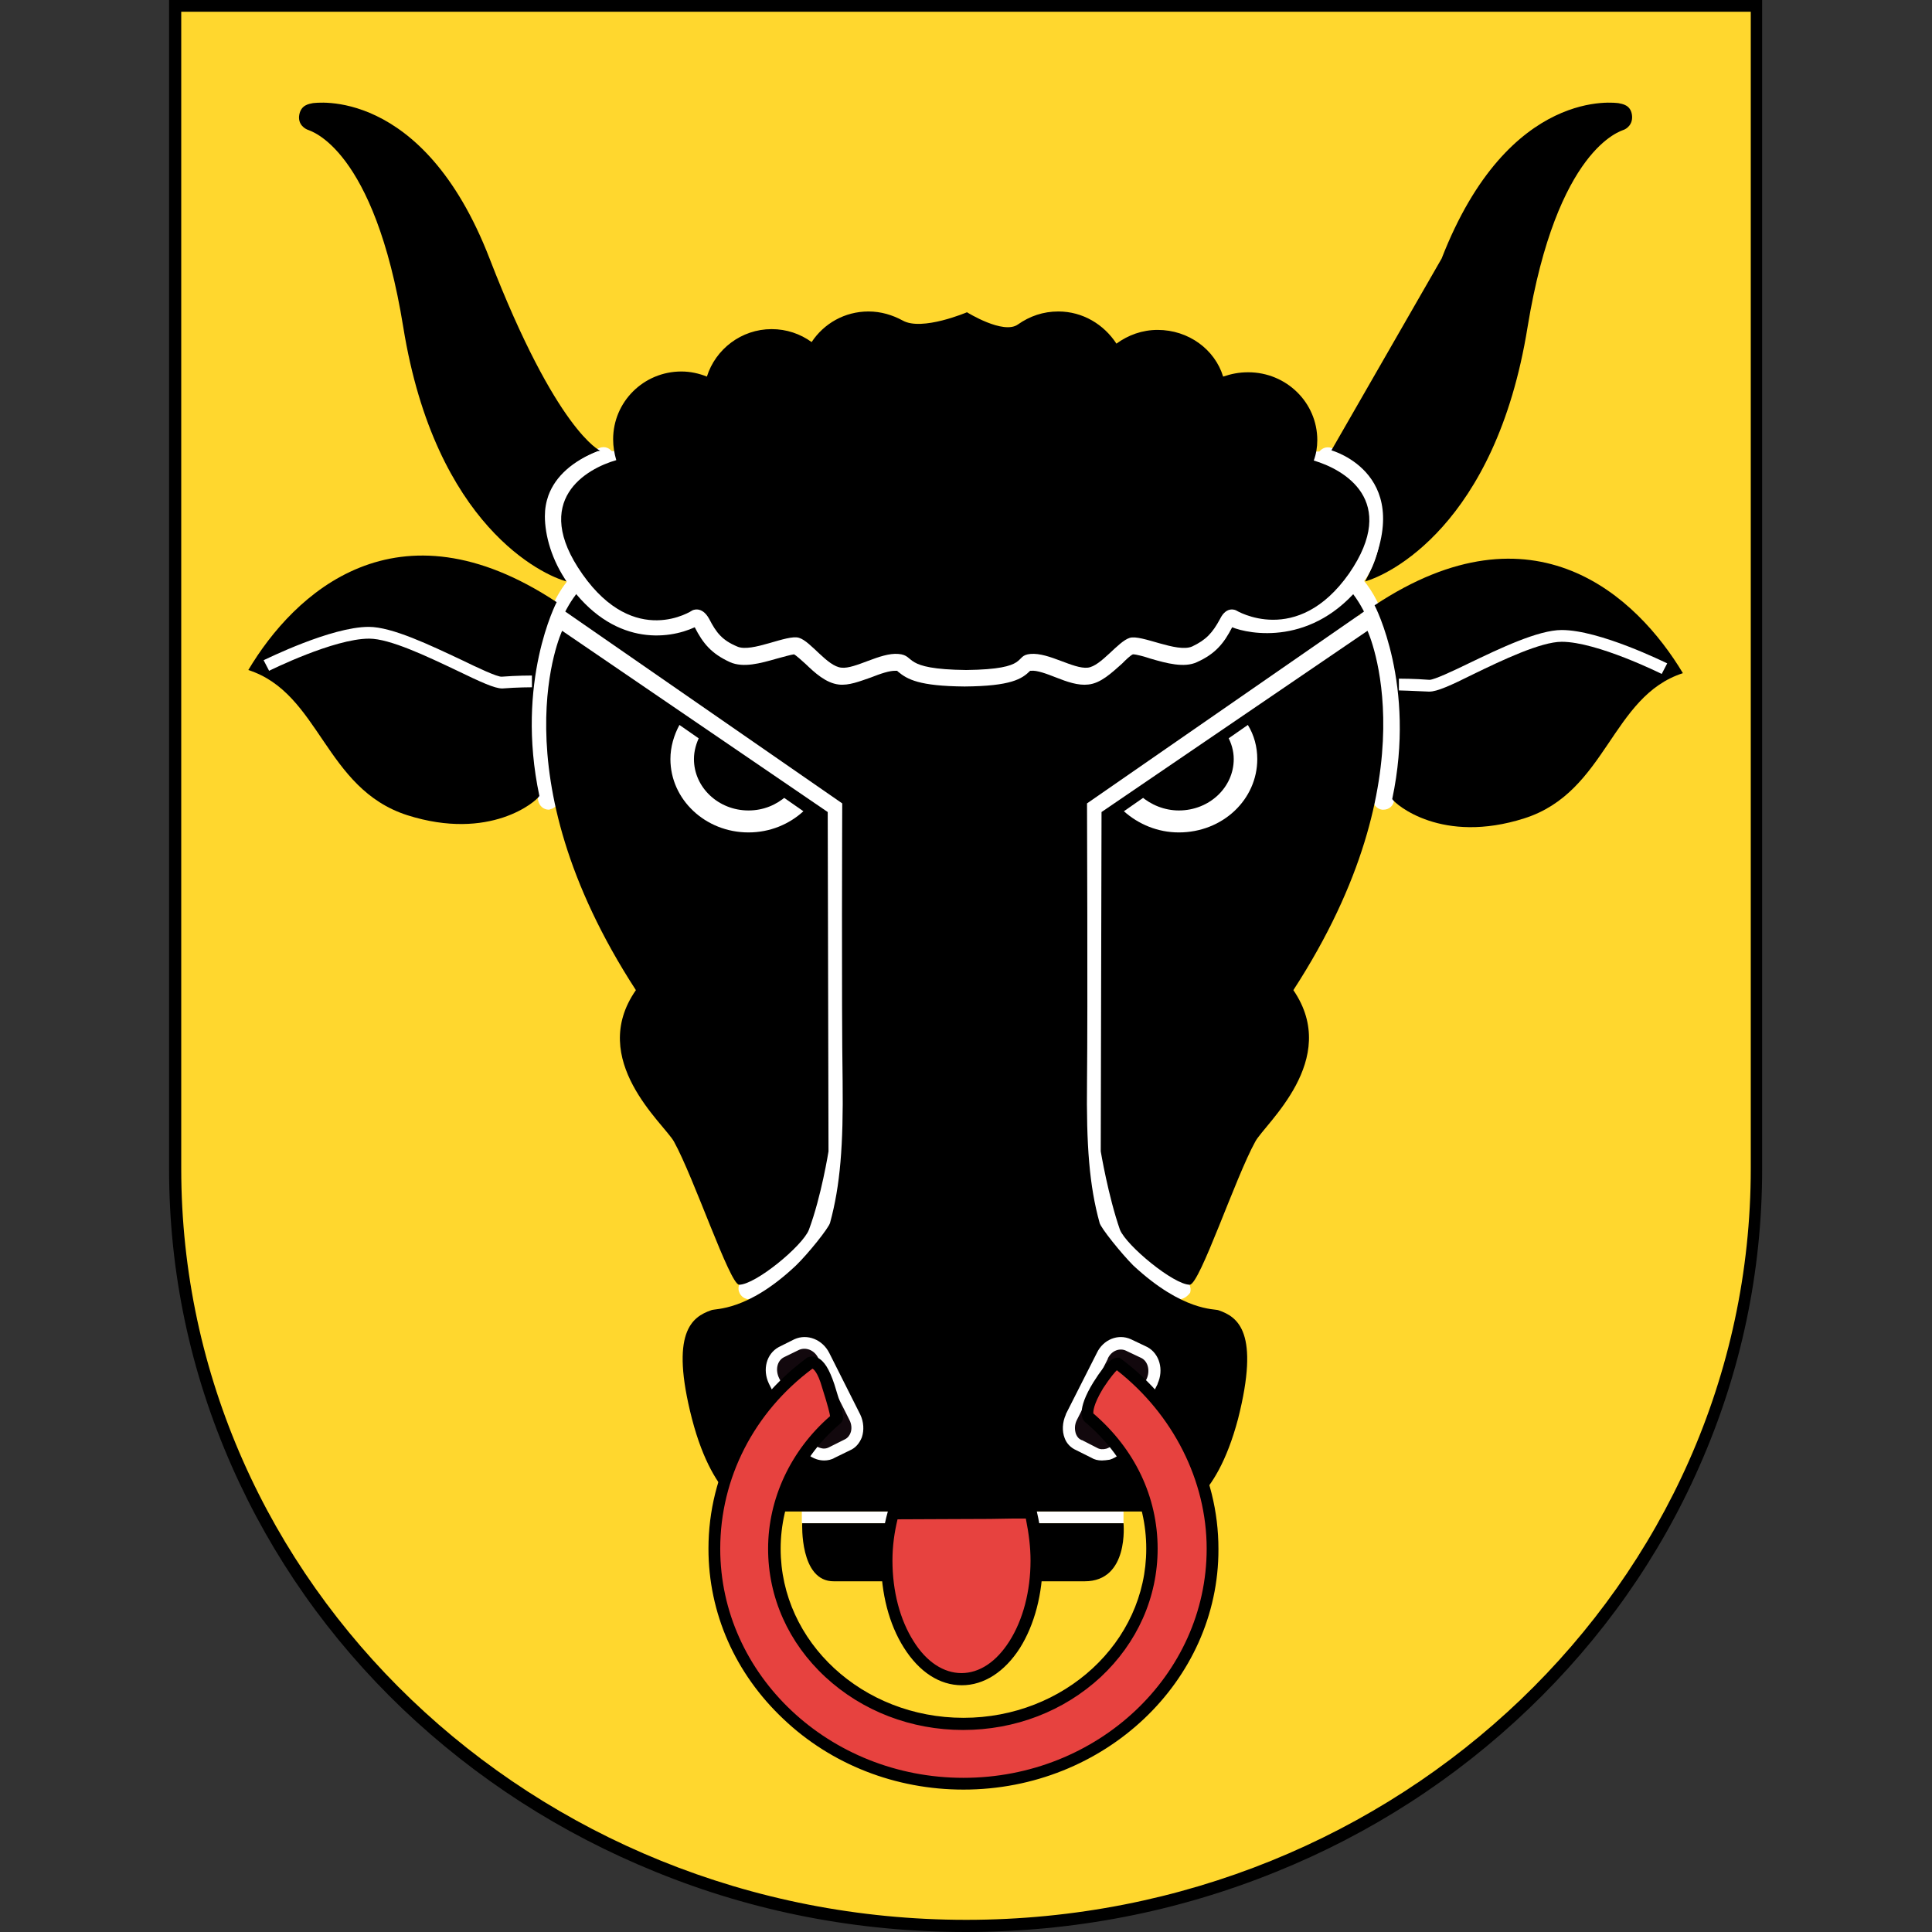 <?xml version="1.0" encoding="utf-8"?>
<!-- Generator: Adobe Illustrator 25.0.1, SVG Export Plug-In . SVG Version: 6.00 Build 0)  -->
<svg version="1.1" id="Ebene_1" xmlns="http://www.w3.org/2000/svg" xmlns:xlink="http://www.w3.org/1999/xlink" x="0px" y="0px"
	 viewBox="0 0 492.5 492.5" style="enable-background:new 0 0 492.5 492.5;" xml:space="preserve">
<rect x="0" y="0" width="492.5" height="492.5" fill="#333333" stroke="none"/>
<style type="text/css">
	.st0{fill:#FFD72E;}
	.st1{fill:#FFFFFF;}
	.st2{fill:#12080D;}
	.st3{fill:#E7423F;}
</style>
<g>
	<path class="st0" d="M246.1,1.5h201.7V298c0,106.7-90.2,193-201.6,193c-111.3,0-201.6-86.3-201.6-193l0-296.4L246.1,1.5L246.1,1.5z
		"/>
	<g>
		<path class="st1" d="M139.9,206.4c-1.3,0-2.4-0.9-2.7-2.3c-1.9-11.3-2.5-22.4-1.6-29.7c0.5-4.6,2.8-19.1,9.4-26.7
			c-1.1-1.7-2.6-4-3.8-6.7c-2.2-5.2-2.8-9.9-1.6-14.1c1.6-5.5,6-9.8,13.2-12.7c1.4-0.6,3,0.1,3.5,1.5s-0.1,3-1.5,3.5
			c-5.6,2.3-9,5.4-10.1,9.2c-1.4,4.7,0.6,10.8,5.7,17.9l0.1,0.1c0.8,1.1,0.6,2.7-0.4,3.6c-4.3,3.7-8,13.5-9.3,25
			c-0.8,6.8-0.2,17.3,1.6,28.2c0.2,1.5-0.8,2.9-2.2,3.1C140.2,206.4,140,206.4,139.9,206.4z M352.7,206.4c-0.1,0-0.3,0-0.4,0
			c-1.5-0.2-2.5-1.6-2.3-3.1c1.7-11.1,2.2-21.7,1.5-28.2c-1.3-11.4-5-21.3-9.4-25c-1.1-0.9-1.3-2.5-0.4-3.7
			c6.5-8.8,6.8-14.6,5.9-17.9c-1.1-3.9-4.5-7-10.1-9.3c-1.4-0.6-2-2.1-1.5-3.5c0.6-1.4,2.1-2,3.5-1.5c7.3,3,11.7,7.3,13.3,12.8
			c1.7,6-0.1,13-5.4,20.7c5.4,6.2,8.4,17.5,9.5,26.7c1.1,10.1-0.7,24.1-1.5,29.6C355.2,205.5,354,206.4,352.7,206.4z"/>
		<rect x="204.4" y="385.3" class="st1" width="82" height="3"/>
		<path class="st1" d="M191,331.2c-1.1,0-2.2-0.7-2.6-1.9c-0.5-1.4,0.3-2.9,1.8-3.4c3.2-1,14.3-10.2,16-13.6c3.2-6.6,4-18,4.1-19.1
			L210,207l-66.1-45.5c-1.2-0.8-1.5-2.5-0.7-3.8c0.8-1.2,2.5-1.5,3.8-0.7l68.4,47.1l0.3,89.1l0,0.1c0,0.5-0.8,13.3-4.6,21.2
			c-2.4,4.9-14.6,15-19.2,16.4C191.6,331.1,191.3,331.2,191,331.2z M300.6,331.2c-0.3,0-0.5,0-0.8-0.1c-4.6-1.5-16.9-11.5-19.2-16.4
			l0,0c-3.6-7.9-4.5-20.6-4.5-21.1l0-0.1l0-0.1l0.2-89l68.4-47.1c1.2-0.8,2.9-0.5,3.8,0.7c0.8,1.2,0.5,2.9-0.7,3.8l-66,45.5
			l-0.2,86.1c0.1,1.1,1,12.5,4,19.1c1.7,3.5,12.7,12.6,16,13.6c1.4,0.4,2.2,2,1.8,3.4C302.8,330.4,301.7,331.2,300.6,331.2z"/>
	</g>
	<g>
		<path d="M153,114.9c0,0-11.1-4.8-28.2-49c-17.1-44.2-44.9-39.6-45.1-39.6c-0.9,0.2-2.9,0.4-3.4,2.9c-0.5,2.6,1.6,3.7,2.2,3.9
			c0.6,0.3,16.9,4.5,24.3,50.3c8.2,50.8,35.8,63.3,41.6,64.8C130.3,121,153,114.9,153,114.9"/>
		<path d="M367.5,65.9c17.2-44.2,44.9-39.6,45.1-39.6c0.9,0.2,3,0.4,3.4,2.9c0.4,2.6-1.5,3.7-2.1,3.9c-0.6,0.3-17,4.5-24.5,50.3
			c-8.2,50.8-35.8,63.3-41.4,64.8c14-27.2-8.6-33.4-8.6-33.4"/>
		<path d="M350.4,154.3c0,0,10.7,20.2,4.5,49.4c0.9,1.4,12.7,11.6,33.7,4.9c21-6.7,22.1-31.1,40.4-37
			C417.3,152.1,391.1,127.3,350.4,154.3"/>
	</g>
	<path class="st1" d="M364.4,176.3c-0.1,0-0.1,0-0.2,0c-3.8-0.2-7.6-0.3-7.6-0.3v-3c0.2,0,4,0,7.8,0.3c0,0,0,0,0,0
		c1.2,0,6.1-2.3,10-4.2c7.9-3.8,17.7-8.5,23.7-8.5c9.7,0,26.2,8.2,26.9,8.5l-1.4,2.7c-0.2-0.1-16.5-8.2-25.5-8.2
		c-5.3,0-15.2,4.7-22.4,8.2C369.7,174.8,366.3,176.3,364.4,176.3z"/>
	<path d="M141.9,153.5c0,0-10.6,20.2-4.4,49.4c-0.8,1.4-12.6,11.6-33.7,4.9c-21.1-6.8-22.2-31.1-40.5-37
		C74.9,151.3,101.1,126.5,141.9,153.5"/>
	<path class="st1" d="M128,175.5c-1.9,0-5.4-1.6-11.6-4.6c-7.6-3.6-17-8.1-22.3-8.1c-9,0-25.3,8.1-25.5,8.2l-1.4-2.7
		c0.7-0.3,17.2-8.5,26.8-8.5c6,0,15.7,4.7,23.6,8.4c4.1,2,9.2,4.4,10.3,4.3c3.8-0.3,7.5-0.3,7.7-0.3l0,3c0,0-3.8,0-7.5,0.3
		C128.2,175.5,128.1,175.5,128,175.5z"/>
	<g>
		<path d="M204.5,388.3h81.9c0,0,1.5,14.8-9.9,14.8h-63.9C203.8,403.2,204.5,388.3,204.5,388.3"/>
		<path d="M143.3,160.8L211,207l0.2,86.5c0,0-1.8,11.4-5,20c-1.6,4.1-13.6,14-17.8,14c-2.4-0.2-11.5-27.3-16.6-36.5
			c-2.5-4.5-22.1-20.8-9.7-38.6C126.2,197.1,143.3,160.8,143.3,160.8"/>
		<path d="M348.6,160.8L280.8,207l-0.2,86.5c0,0,1.9,11.4,4.9,20c1.7,4.1,13.7,14,17.8,14c2.6-0.2,11.6-27.3,16.7-36.5
			c2.4-4.5,21.9-20.8,9.7-38.6C365.6,197.1,348.6,160.8,348.6,160.8"/>
	</g>
	<g>
		<path class="st1" d="M170.9,193.5c0,10.3,8.9,18.7,19.9,18.7c5.5,0,10.4-2.1,14-5.4l-31.6-22C171.8,187.4,170.9,190.4,170.9,193.5
			"/>
		<path d="M176.9,193.5c0,7.2,6.2,13.1,13.9,13.1c3.8,0,7.1-1.4,9.7-3.7l-22.1-15.3C177.5,189.4,176.9,191.4,176.9,193.5"/>
		<path class="st1" d="M320.5,193.5c0,10.3-8.8,18.7-20,18.7c-5.4,0-10.3-2.1-14-5.4l31.6-22C319.7,187.4,320.5,190.4,320.5,193.5"
			/>
		<path d="M314.5,193.5c0,7.2-6.2,13.1-14,13.1c-3.6,0-7.1-1.4-9.7-3.7l22.1-15.3C313.9,189.4,314.5,191.4,314.5,193.5"/>
		<path d="M310.6,334c-0.9-0.4-9,0.4-21.7-11.4c-3-3-8.4-9.7-8.6-10.9c-2.6-9.4-3.4-19.7-3.2-36.1c0.2-18.9,0-70.8,0-70.8l70.6-48.9
			c0,0-5.2-11-13.3-11.3c-4.1-0.2-68,0.1-88.5,0.2c-20.5-0.1-84.5-0.4-88.4-0.2c-8.2,0.4-13.4,11.3-13.4,11.3l70.6,48.9
			c0,0-0.2,51.9,0.1,70.8c0.2,16.3-0.6,26.6-3.2,36.1c-0.3,1.3-5.6,7.9-8.7,10.9c-12.5,11.8-20.6,10.9-21.6,11.4
			c-4.9,1.7-10.6,5.6-4.9,27.7c5.7,21.9,15.5,23.6,15.5,23.6h108.2c0,0,9.7-1.7,15.5-23.6C321.2,339.6,315.6,335.7,310.6,334"/>
		<path class="st1" d="M152.4,115c-6.4,2.5-10.8,6.4-12.6,11.3c-0.6,1.7-0.9,3.4-0.9,5.3c0,4.8,1.7,11.2,5.8,17
			c11.5,16.3,25.7,14.4,32.4,11.3c0,0,0,0,0,0c2.1,4.1,4.2,6.7,9,8.9c3.4,1.5,7.7,0.3,11.9-0.9c1.5-0.4,3.6-1,4.4-1.1
			c0.6,0.3,2,1.6,2.9,2.4c2.4,2.3,5.2,4.9,8.5,5.3c2.6,0.3,5.3-0.8,8.2-1.8c2.3-0.9,4.8-1.8,6.4-1.7c0,0,0.3,0,0.3,0
			c0,0,0.2,0.2,0.2,0.2c2.4,2,5.4,3.7,17,3.8c11.8-0.1,14.6-1.9,16.7-4v0l0.2,0c1.5-0.2,4.1,0.8,6.4,1.7c2.8,1.1,5.6,2.1,8.2,1.8
			c3.2-0.3,6-3,8.6-5.3c0.9-0.9,2.1-2.1,2.8-2.4c0.9,0,3,0.6,4.5,1.1c4.1,1.2,8.6,2.4,11.8,0.9c4.7-2.1,6.9-4.8,9-8.9v0
			c4.1,1.7,20.6,5.1,33.3-11.3c3.9-5,4.9-12.2,4.9-17c0-1.8-0.2-3.5-0.9-5.2c-1.9-5.9-7.1-9.3-12-11.3"/>
		<path d="M334.9,117.4c0.6-1.6,0.9-3.4,0.9-5.2c0-9.6-7.9-17.3-17.6-17.3c-2.4,0-4.3,0.4-6.4,1.1c-2.1-6.9-8.8-11.9-16.7-11.9
			c-3.9,0-7.5,1.3-10.5,3.5c-3.2-4.9-8.6-8.2-14.8-8.2c-3.9,0-7.3,1.2-10.3,3.3c-3.7,2.7-13-3.1-13-3.1s-11.5,4.9-16.4,2.1
			c-2.6-1.4-5.5-2.3-8.7-2.3c-6.1,0-11.4,3.1-14.5,7.8c-2.9-2.1-6.4-3.3-10.2-3.3c-7.7,0-14.3,5.1-16.5,12.1c-2-0.8-4.2-1.3-6.5-1.3
			c-9.6,0-17.4,7.7-17.4,17.3c0,1.8,0.3,3.6,0.8,5.3c-7.4,2.1-22,10.1-8.6,29.1c13.4,19,28,9.2,28,9.2s2.4-1.3,4.3,2.2
			c1.8,3.5,3.3,5.4,7.1,7c3.7,1.7,12.8-3.2,15.8-2.2c3,0.9,7.2,7.3,10.8,7.6c3.5,0.4,9.9-3.9,14.5-3.5c4.7,0.4,0.5,3.9,17.3,4.1
			c16.7-0.2,11.9-3.7,16.4-4.1c4.7-0.4,10.9,3.9,14.6,3.5c3.4-0.4,7.7-6.7,10.7-7.6c3-0.9,12,3.9,15.9,2.2c3.6-1.7,5.2-3.5,7.1-7
			c1.7-3.5,4.1-2.2,4.1-2.2s15.5,9.5,28.8-9.4C356.8,127.5,342.4,119.6,334.9,117.4"/>
		<path class="st2" d="M218,361.3c1.4,2.8,0.5,6-1.9,7.1l-3.9,1.9c-2.4,1.3-5.5,0-6.9-2.6l-7.9-15.7c-1.4-2.8-0.5-6,1.9-7.3l3.9-1.9
			c2.4-1.1,5.5,0,6.9,2.8L218,361.3L218,361.3z"/>
		<path class="st2" d="M273.1,361.3c-1.3,2.8-0.6,6,1.9,7.1l3.9,1.9c2.4,1.3,5.6,0,6.9-2.6l7.9-15.7c1.3-2.8,0.4-6-1.9-7.3l-4.1-1.9
			c-2.4-1.1-5.4,0-6.7,2.8L273.1,361.3z"/>
	</g>
	<path class="st1" d="M280.9,372.3c-1,0-1.9-0.2-2.7-0.7l-3.8-1.9c-1.4-0.6-2.5-1.7-3-3.1c-0.7-1.8-0.6-4,0.3-6l0-0.1l7.9-15.6
		c1.6-3.4,5.4-5,8.7-3.5l0,0l4.2,2c3.1,1.7,4.2,5.8,2.6,9.3l0,0.1l-7.9,15.7c-0.9,1.7-2.4,3-4.3,3.6
		C282.2,372.2,281.5,372.3,280.9,372.3z M274.5,362c-0.6,1.2-0.6,2.5-0.2,3.6c0.3,0.7,0.7,1.2,1.4,1.5l0.1,0l3.9,2
		c0.7,0.4,1.5,0.4,2.3,0.2c1-0.3,2-1.1,2.4-2.1l7.9-15.7c0.9-2,0.4-4.4-1.3-5.3l-4-1.9c-1.5-0.7-3.6-0.1-4.6,2l0,0.1L274.5,362z
		 M210.1,372.3c-0.6,0-1.3-0.1-1.9-0.3c-1.8-0.6-3.4-1.9-4.3-3.6l0,0l-7.9-15.7c-1.7-3.6-0.6-7.6,2.5-9.3l0,0l4-2
		c3.3-1.5,7.2,0.1,8.9,3.5l7.9,15.7c0.9,1.9,1,4,0.4,5.8c-0.6,1.5-1.6,2.7-3,3.3l-3.9,1.9C212,372.1,211,372.3,210.1,372.3z
		 M206.6,367c0.5,1,1.4,1.8,2.5,2.1c0.6,0.2,1.4,0.3,2.3-0.2l0,0l4-2c0.8-0.4,1.2-1.1,1.4-1.6c0.4-1,0.3-2.3-0.3-3.4l-7.9-15.7
		c-1.1-2.2-3.3-2.8-4.9-2.1l-3.9,1.9c-1.7,0.9-2.2,3.2-1.2,5.3L206.6,367z"/>
	<path class="st3" d="M279.9,353.1c3.6-5.8,4.7-5.6,4.9-5.6c14.6,10.9,24.3,28.1,24.3,47.2c0,33.1-28.5,59.9-63.5,59.9
		c-35.1,0-63.5-26.8-63.5-59.9c0-19.1,9.5-36.3,24.2-47.2c0.5-0.2,2.6-1.3,4.8,5.8c2.3,7.1,2.2,8.2,2,8.4
		c-9.7,8.2-15.8,20-15.8,33.1c0,24.7,21.6,44.6,48.2,44.6c26.6,0,48.1-20,48.1-44.6c0-13.3-6.2-25.1-16.1-33.5
		C277.6,361.3,275.9,359.8,279.9,353.1"/>
	<path d="M245.6,456.2c-17.3,0-33.7-6.4-45.9-18c-12.3-11.6-19.1-27-19.1-43.4c0-9.6,2.3-18.8,6.8-27.4c4.3-8.2,10.5-15.5,18.1-21.1
		l0.1-0.1l0.1-0.1c0.9-0.4,1.8-0.4,2.7,0c1.7,0.8,3,2.9,4.3,6.8c1,3.2,1.7,5.5,2,6.9c0.3,1.4,0.3,2.3-0.3,2.9l-0.1,0.1l-0.1,0.1
		c-9.7,8.2-15.2,19.8-15.2,31.9c0,23.8,20.9,43.1,46.6,43.1c25.7,0,46.6-19.3,46.6-43.1c0-12.3-5.5-23.8-15.6-32.3l0,0
		c-0.8-0.7-2.2-3.1,2.1-10.1l0,0c3.7-5.9,5.2-6.3,6.2-6.3h0.5l0.4,0.3c7.5,5.6,13.7,12.9,18,21.1c4.5,8.6,6.8,17.8,6.8,27.4
		C310.7,428.6,281.5,456.2,245.6,456.2z M207.1,348.9c-14.9,11.1-23.5,27.9-23.5,45.9c0,32.2,27.8,58.4,62,58.4
		c34.2,0,62-26.2,62-58.4c0-17.4-8.6-34.3-22.9-45.5c-0.5,0.5-1.6,1.7-3.5,4.6c-2.6,4.3-2.5,6-2.5,6.4c10.6,9.1,16.4,21.3,16.4,34.5
		c0,12.4-5.2,24-14.5,32.7c-9.4,8.7-21.8,13.5-35.1,13.5c-13.2,0-25.7-4.8-35.1-13.5c-9.4-8.7-14.6-20.3-14.6-32.7
		c0-12.8,5.8-25.1,15.8-33.8c-0.1-0.7-0.5-2.5-2-7.2C208.4,349.5,207.2,348.9,207.1,348.9z"/>
	<path class="st3" d="M262.8,385.5c0.9,3.9,1.5,7.9,1.5,12.2c0,16.7-8.5,30.3-19.1,30.3c-10.6,0-19.1-13.5-19.1-30.3
		c0-4.3,0.6-8.4,1.6-12C237.3,385.8,259.1,385.5,262.8,385.5"/>
	<path d="M246.2,492.5c-27.4,0-54-5.1-79-15.3c-24.2-9.8-45.9-23.8-64.6-41.6c-18.7-17.9-33.3-38.7-43.5-61.8
		c-10.6-24-16-49.5-16-75.8l0-298l200.5,0l2.4,0h203.2v298c0,26.3-5.4,51.8-16,75.8c-10.2,23.2-24.9,44-43.5,61.8
		c-18.6,17.8-40.4,31.9-64.5,41.6C300.3,487.3,273.7,492.5,246.2,492.5z M46.2,3l0,294.9c0,105.6,89.7,191.5,200.1,191.5
		c110.3,0,200-85.9,200-191.5V3H248.6l0,0L46.2,3z M245.2,429.6c-5.7,0-10.9-3.4-14.8-9.6c-3.8-6-5.8-13.9-5.8-22.2
		c0-4.4,0.6-8.5,1.7-12.4l0.3-1.1h1.1c6,0,16.8-0.1,24.7-0.1c5,0,9-0.1,10.4-0.1h1.2l0.3,1.2c1.1,4.7,1.5,8.7,1.5,12.6
		c0,8.4-2.1,16.3-5.8,22.2C256.1,426.2,250.8,429.6,245.2,429.6z M228.8,387.3c-0.8,3.3-1.3,6.8-1.3,10.5c0,7.8,1.9,15.1,5.4,20.6
		c3.3,5.3,7.7,8.1,12.2,8.1c4.6,0,8.9-2.9,12.2-8.1c3.5-5.5,5.4-12.8,5.4-20.6c0-3.3-0.4-6.7-1.2-10.7c-1.9,0-5.2,0-9.1,0.1
		C245,387.2,235,387.3,228.8,387.3z"/>
</g>
</svg>
